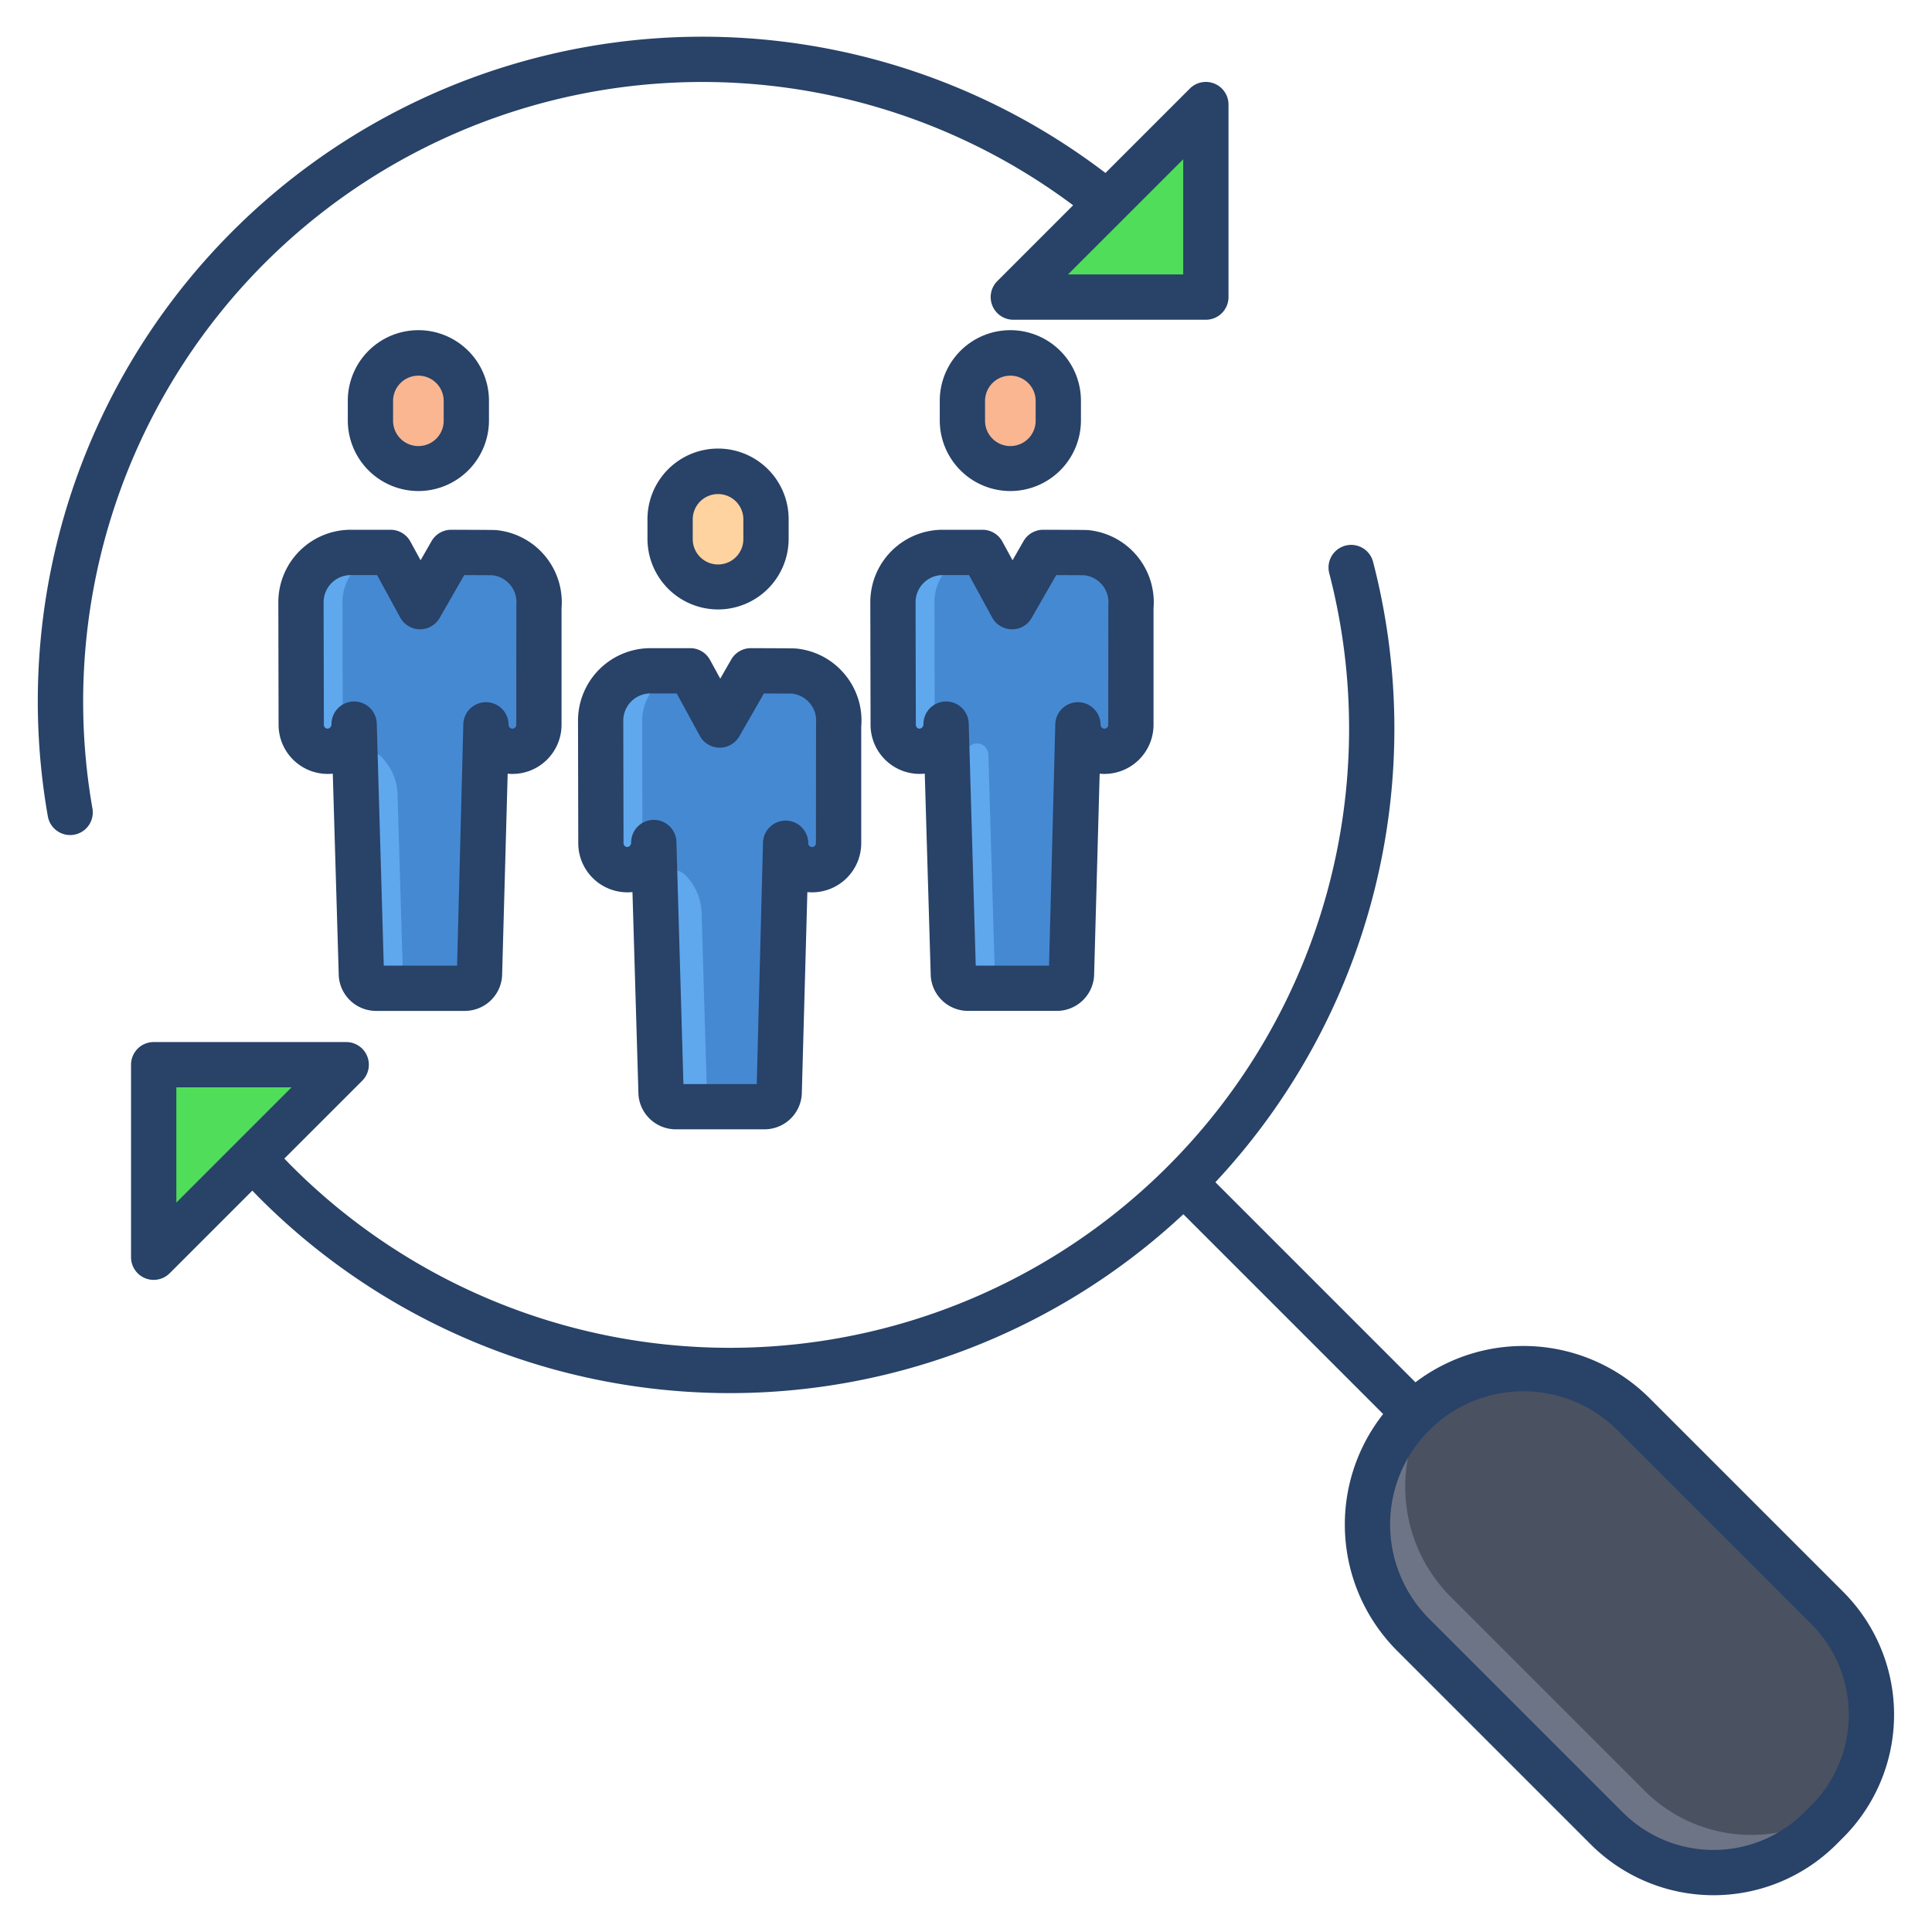 <svg id="Layer_1" height="512" viewBox="0 0 512 512" width="512" xmlns="http://www.w3.org/2000/svg" data-name="Layer 1"><path d="m287.889 146.459a13.2 13.2 0 0 1 11.8 14.47v31.16a7.015 7.015 0 1 1 -14.03 0l.04 2.54-1.75 63.71a3.959 3.959 0 0 1 -3.93 3.57h-23.45a3.94 3.94 0 0 1 -3.92-3.56l-1.88-63.72-.05-2.73a7.127 7.127 0 0 1 -6.92 7.2h-.08a7 7 0 0 1 -7.01-7s-.07-32.06-.07-32.5a13.2 13.2 0 0 1 13.2-13.21h10.53l7.83 14.38 8.24-14.37s11.01.02 11.45.06z" fill="#4689d3"/><path d="m247.709 192.1s-.07-32.06-.07-32.5a13.192 13.192 0 0 1 12.743-13.186l-.013-.024h-10.53a13.2 13.2 0 0 0 -13.2 13.21c0 .44.07 32.5.07 32.5a7 7 0 0 0 7.009 7h.081a6.89 6.89 0 0 0 5.383-2.716 6.955 6.955 0 0 1 -1.473-4.284z" fill="#5fa8ed"/><path d="m263.649 258.349-1.631-55.284-.092-3.108a3.017 3.017 0 0 0 -4.643-2.451l-2.483 1.594h-.081c-.189 0-.378-.007-.564-.022a2.983 2.983 0 0 0 -3.163 3.1l1.658 56.176a3.94 3.94 0 0 0 3.92 3.56h4.112a3.054 3.054 0 0 0 2.974-3.5z" fill="#5fa8ed"/><path d="m210.429 177.839a13.2 13.2 0 0 1 11.8 14.46v31.17a7.015 7.015 0 0 1 -14.03 0l.04 2.54-1.76 63.7a3.936 3.936 0 0 1 -3.93 3.57h-23.44a3.95 3.95 0 0 1 -3.93-3.56l-1.88-63.71-.04-2.73a7.135 7.135 0 0 1 -6.93 7.2h-.08a7.012 7.012 0 0 1 -7.01-7.01s-.06-32.05-.06-32.5a13.2 13.2 0 0 1 13.2-13.2h10.521l7.84 14.38 8.24-14.38s10.999.02 11.449.07z" fill="#4689d3"/><path d="m187.338 289.719-1.405-47.619a14.692 14.692 0 0 0 -3.663-9.457 5.479 5.479 0 0 0 -3.782-2.176h-.08a6.98 6.98 0 0 1 -3.852-1.154l1.782 60.4a3.95 3.95 0 0 0 3.93 3.56h11a3.95 3.95 0 0 1 -3.93-3.554z" fill="#5fa8ed"/><path d="m170.239 223.469s-.06-32.05-.06-32.5a13.19 13.19 0 0 1 12.733-13.176l-.013-.024h-10.52a13.2 13.2 0 0 0 -13.2 13.2c0 .45.06 32.5.06 32.5a7.012 7.012 0 0 0 7.01 7.01h.08a6.9 6.9 0 0 0 5.388-2.715 6.972 6.972 0 0 1 -1.478-4.295z" fill="#5fa8ed"/><path d="m131.009 146.459a13.2 13.2 0 0 1 11.8 14.47v31.16a7.015 7.015 0 1 1 -14.03 0l.04 2.54-1.75 63.71a3.959 3.959 0 0 1 -3.93 3.57h-23.439a3.95 3.95 0 0 1 -3.93-3.56l-1.88-63.72-.04-2.73a7.135 7.135 0 0 1 -6.93 7.2h-.08a7 7 0 0 1 -7.01-7s-.07-32.06-.07-32.5a13.2 13.2 0 0 1 13.2-13.21h10.53l7.83 14.38 8.25-14.37s10.999.02 11.439.06z" fill="#4689d3"/><path d="m90.829 192.1s-.071-32.06-.071-32.5a13.193 13.193 0 0 1 12.742-13.187l-.012-.024h-10.529a13.2 13.2 0 0 0 -13.2 13.21c0 .44.071 32.5.071 32.5a7 7 0 0 0 7.01 7h.08a6.905 6.905 0 0 0 5.386-2.712 6.955 6.955 0 0 1 -1.477-4.287z" fill="#5fa8ed"/><path d="m106.769 258.349-1.405-47.617a14.692 14.692 0 0 0 -3.663-9.457 5.479 5.479 0 0 0 -3.782-2.176h-.08a6.978 6.978 0 0 1 -3.852-1.154l1.782 60.4a3.949 3.949 0 0 0 3.93 3.56h11a3.949 3.949 0 0 1 -3.93-3.556z" fill="#5fa8ed"/><path d="m484.259 426.129a39.991 39.991 0 0 1 0 56.56l-1.87 1.87a39.991 39.991 0 0 1 -56.56 0l-51.33-51.33a41.316 41.316 0 0 1 58.43-58.43z" fill="#4a5160"/><path d="m435.829 474.56-51.329-51.331a41.312 41.312 0 0 1 -4.566-53 41.3 41.3 0 0 0 -5.434 63l51.33 51.331a39.993 39.993 0 0 0 56.56 0l1.869-1.871a39.935 39.935 0 0 0 3.77-4.36 39.993 39.993 0 0 1 -52.2-3.769z" fill="#6d7486"/><path d="m319.569 27.709v51.02h-51.03l24.89-24.88z" fill="#50dd5a"/><path d="m280.459 106.339v5.09a12.705 12.705 0 0 1 -25.41 0v-5.09a12.705 12.705 0 0 1 25.41 0z" fill="#f9b691"/><path d="m203 137.719v5.08a12.71 12.71 0 1 1 -25.42 0v-5.08a12.71 12.71 0 0 1 25.42 0z" fill="#ffd39f"/><path d="m123.579 106.339v5.09a12.705 12.705 0 0 1 -25.41 0v-5.09a12.705 12.705 0 0 1 25.41 0z" fill="#f9b691"/><path d="m91.749 282.159-24.75 24.75-26.27 26.27v-51.02z" fill="#50dd5a"/><g fill="#284268"><path d="m70.086 69.785a164.107 164.107 0 0 1 214.304-15.385l-20.09 20.092a6 6 0 0 0 4.242 10.243h51.024a6 6 0 0 0 6-6v-51.025a6 6 0 0 0 -10.242-4.242l-22.37 22.37a176.1 176.1 0 0 0 -280.287 170.425 6 6 0 1 0 11.82-2.066 164.4 164.4 0 0 1 45.599-144.412zm243.479 2.95h-30.539l30.539-30.535z"/><path d="m190.291 161.509a18.728 18.728 0 0 0 18.709-18.709v-5.08a18.707 18.707 0 1 0 -37.413 0v5.08a18.728 18.728 0 0 0 18.704 18.709zm-6.706-23.789a6.707 6.707 0 1 1 13.413 0v5.08a6.707 6.707 0 1 1 -13.413 0z"/><path d="m223.972 178.834a19.076 19.076 0 0 0 -12.94-6.964c-.346-.035-.739-.075-12.038-.1h-.013a6 6 0 0 0 -5.2 3.014l-2.907 5.068-2.7-4.954a6 6 0 0 0 -5.269-3.129h-10.526a19.226 19.226 0 0 0 -19.2 19.2c0 .444.067 32.5.067 32.5a13.025 13.025 0 0 0 13.009 13.006h.148q.612-.006 1.206-.071l1.582 53.492c0 .137.012.273.025.409a9.912 9.912 0 0 0 9.9 8.974h23.445a9.9 9.9 0 0 0 9.9-8.994c.013-.136.022-.272.025-.409l1.474-53.457q.622.06 1.26.06a13.03 13.03 0 0 0 13.016-13.016v-30.882a19.076 19.076 0 0 0 -4.264-13.747zm-7.713 12.866-.03 31.767a1.016 1.016 0 0 1 -2.03.06v-.156a6 6 0 0 0 -6-5.9h-.05a6 6 0 0 0 -5.951 6l-1.651 63.816h-19.432l-1.855-64.1a6 6 0 0 0 -6-5.911h-.046a6 6 0 0 0 -5.955 6 1.154 1.154 0 0 1 -1.008 1.2 1.013 1.013 0 0 1 -1.01-1.02s-.067-32-.067-32.486a7.212 7.212 0 0 1 7.2-7.2h6.959l6.128 11.246a6 6 0 0 0 10.472.114l6.512-11.35c3.31.011 6.677.028 7.531.046a7.2 7.2 0 0 1 6.277 7.873z"/><path d="m267.755 130.132a18.728 18.728 0 0 0 18.706-18.707v-5.082a18.707 18.707 0 1 0 -37.413 0v5.082a18.728 18.728 0 0 0 18.707 18.707zm-6.707-23.789a6.707 6.707 0 1 1 13.413 0v5.082a6.707 6.707 0 1 1 -13.413 0z"/><path d="m488.5 421.883-51.328-51.328a47.311 47.311 0 0 0 -62.062-4.231l-53.021-53.024a175.986 175.986 0 0 0 41.793-164.4 6 6 0 0 0 -11.619 3 164 164 0 0 1 -42.827 157.225 164.082 164.082 0 0 1 -232.047 0c-.685-.685-1.361-1.389-2.037-2.09l20.641-20.635a6 6 0 0 0 -4.242-10.243h-51.024a6 6 0 0 0 -6 6v51.024a6 6 0 0 0 10.242 4.243l21.9-21.9c.678.7 1.353 1.406 2.038 2.091a176.064 176.064 0 0 0 244.693 4.168l52.952 52.952a47.3 47.3 0 0 0 3.7 62.737l51.331 51.328a46.052 46.052 0 0 0 65.053 0l1.863-1.862a46.054 46.054 0 0 0 .001-65.055zm-441.773-133.724h30.539l-30.539 30.541zm433.288 190.292-1.864 1.863a34.039 34.039 0 0 1 -48.084 0l-51.328-51.328a35.317 35.317 0 1 1 49.947-49.945l51.328 51.328a34.039 34.039 0 0 1 .001 48.082z"/><path d="m288.489 140.493c-.343-.035-.734-.075-12.032-.1h-.013a6 6 0 0 0 -5.2 3.015l-2.907 5.067-2.7-4.953a6 6 0 0 0 -5.269-3.129h-10.527a19.2 19.2 0 0 0 -19.2 19.2c0 .445.067 32.5.067 32.5a13.024 13.024 0 0 0 13.007 13h.15q.611-.006 1.207-.071l1.581 53.492c0 .136.013.271.026.406a9.909 9.909 0 0 0 9.9 8.977h23.444a9.906 9.906 0 0 0 9.9-8.994c.013-.136.021-.272.025-.409l1.474-53.457q.621.06 1.259.06a13.029 13.029 0 0 0 13.016-13.015v-30.882a19.226 19.226 0 0 0 -17.208-20.707zm5.234 19.83-.031 31.768a1.016 1.016 0 0 1 -2.03.061v-.16a6 6 0 0 0 -6-5.9h-.051a6 6 0 0 0 -5.95 6l-1.65 63.815h-19.432l-1.856-64.1a6 6 0 0 0 -6-5.908h-.047a6 6 0 0 0 -5.954 6 1.154 1.154 0 0 1 -1.008 1.205 1.013 1.013 0 0 1 -1.01-1.02s-.067-32-.067-32.486a7.2 7.2 0 0 1 7.2-7.2h6.963l6.128 11.245a6 6 0 0 0 5.2 3.129 5.91 5.91 0 0 0 5.269-3.015l6.511-11.35c3.31.012 6.676.028 7.532.046a7.212 7.212 0 0 1 6.283 7.87z"/><path d="m110.876 130.132a18.728 18.728 0 0 0 18.706-18.707v-5.082a18.707 18.707 0 1 0 -37.413 0v5.082a18.728 18.728 0 0 0 18.707 18.707zm-6.707-23.789a6.707 6.707 0 1 1 13.413 0v5.082a6.707 6.707 0 1 1 -13.413 0z"/><path d="m131.61 140.493c-.343-.035-.734-.075-12.031-.1h-.013a6 6 0 0 0 -5.2 3.014l-2.907 5.068-2.7-4.953a6 6 0 0 0 -5.269-3.129h-10.528a19.2 19.2 0 0 0 -19.2 19.188c0 .444.059 29.244.066 32.516a13.024 13.024 0 0 0 13.007 13h.15q.611-.006 1.207-.071l1.581 53.492c0 .137.013.273.026.409a9.911 9.911 0 0 0 9.9 8.974h23.441a9.9 9.9 0 0 0 9.9-8.994c.013-.136.022-.272.025-.409l1.474-53.457q.623.06 1.26.06a13.029 13.029 0 0 0 13.015-13.015v-30.886a19.224 19.224 0 0 0 -17.204-20.707zm5.234 19.83-.031 31.768a1.016 1.016 0 0 1 -2.03.061v-.16a6 6 0 0 0 -6-5.9h-.051a6 6 0 0 0 -5.95 6l-1.65 63.815h-19.432l-1.856-64.1a6 6 0 0 0 -6-5.908h-.044a6 6 0 0 0 -5.954 6 1.154 1.154 0 0 1 -1.008 1.205 1.013 1.013 0 0 1 -1.01-1.02s-.067-31.854-.066-32.487a7.2 7.2 0 0 1 7.2-7.2h6.961l6.128 11.245a6 6 0 0 0 5.2 3.129h.065a6 6 0 0 0 5.2-3.014l6.512-11.351c3.512.012 6.7.029 7.531.046a7.2 7.2 0 0 1 6.277 7.873z"/></g></svg>